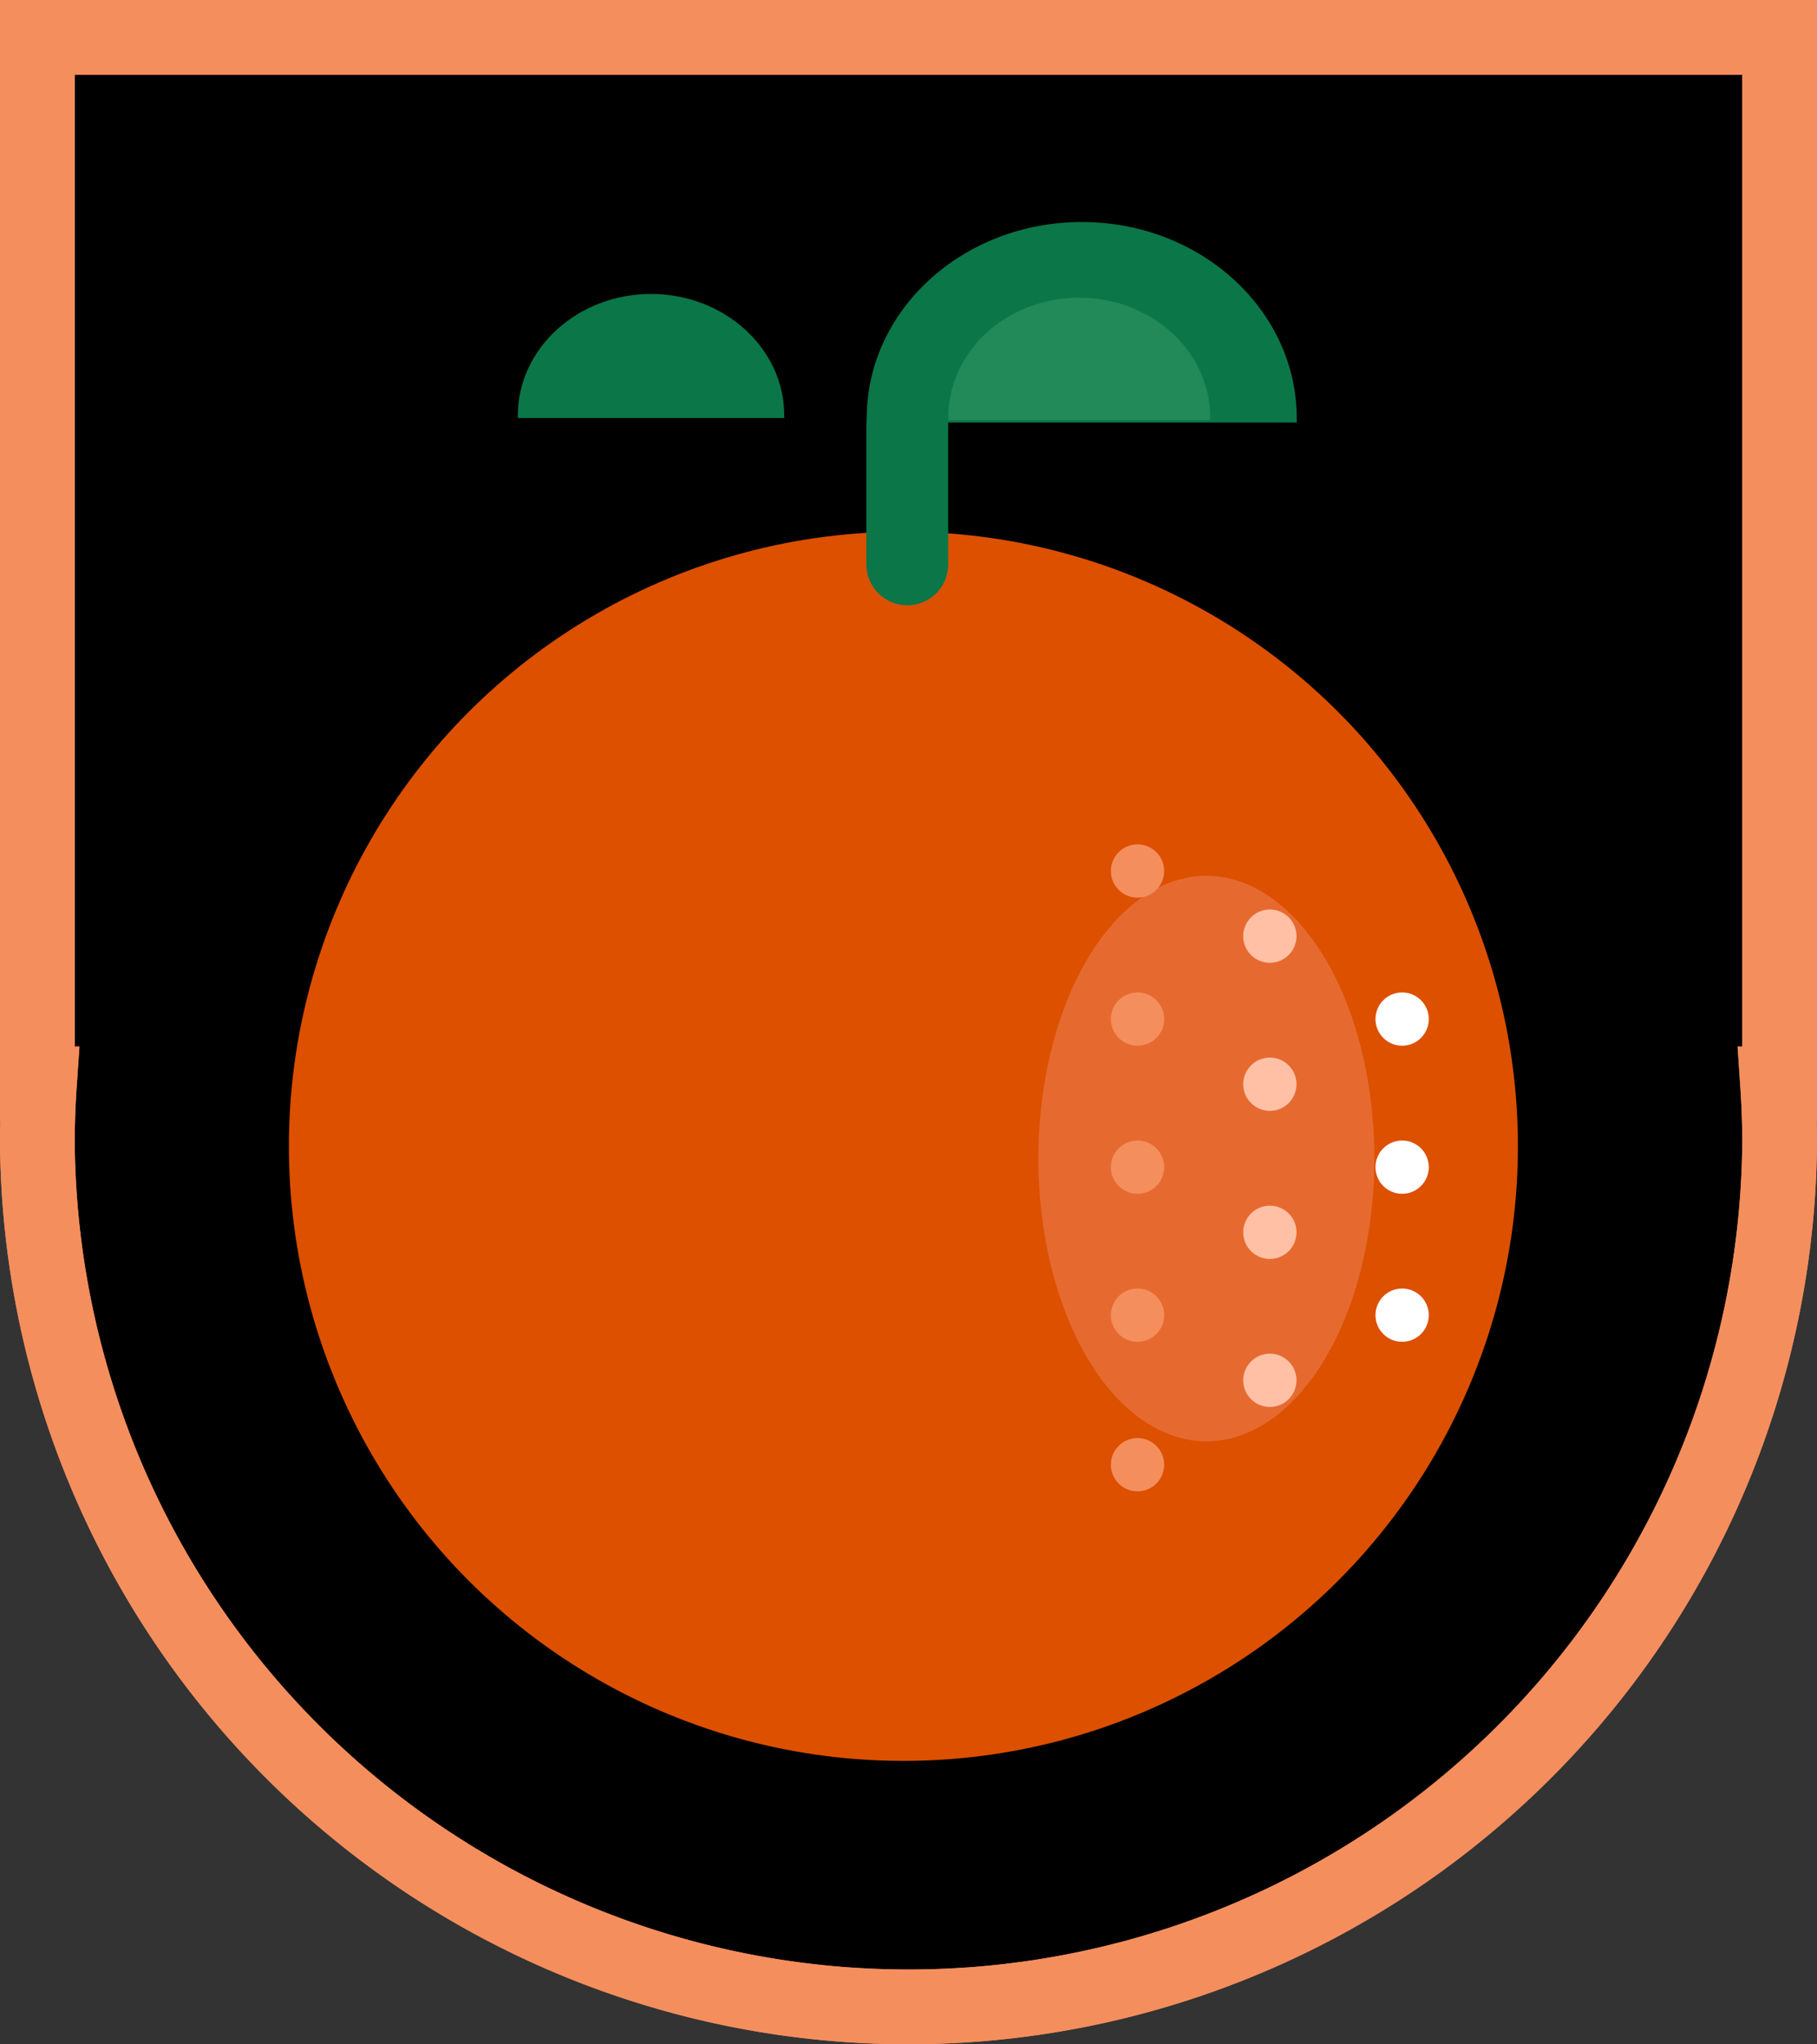 <svg id="Layer_1" data-name="Layer 1" version="1.1" width="272.81" height="306.896" xmlns="http://www.w3.org/2000/svg"><rect width="100%" height="100%" fill="#333333" stroke="none"/><defs id="defs4"><style id="style2">.cls-3{fill:#fff}.cls-8{fill:#f58e5d}.cls-9{fill:#ffc0a6}.cls-10{fill:#0b7648}</style></defs><path d="M5.61 5.61H267.2v157.11h-.31c.2 2.94.31 5.91.31 8.91a130.8 130.8 0 0 1-261.59 0c0-3 .11-6 .31-8.91h-.31z" id="path286" style="stroke:#f58e5d;stroke-width:11.22px;stroke-miterlimit:10"/><circle cx="135.64" cy="172.09" r="87.66" id="circle288" style="fill:#dc5000;stroke:#dc5000;stroke-width:9.21px;stroke-miterlimit:10"/><path id="polyline294" style="fill:none;stroke:#0b7648;stroke-width:12.28px;stroke-linecap:round;stroke-linejoin:round" transform="translate(-607.19 -768.92)" d="M743.41 853.65v-20.91"/><path class="cls-10" d="M130.13 63.44v-.63c0-16.28 14.46-29.48 32.29-29.48s32.28 13.2 32.28 29.48v.63z" id="path296" style="fill:#0b7648"/><path class="cls-10" d="M117.75 62.76v-.39c0-10.07-9-18.24-20-18.24s-20 8.17-20 18.24v.39z" id="path298" style="fill:#0b7648"/><path d="M181.72 63.08v-.39c0-9.92-8.8-18-19.67-18-10.87 0-19.67 8-19.67 18v.39z" id="path300" style="fill:#228959"/><ellipse cx="181.13" cy="173.93" rx="25.22" ry="42.45" id="ellipse302" style="fill:#e66a30"/><circle class="cls-8" cx="170.79" cy="130.76" r="4" id="circle308" style="fill:#f58e5d"/><circle class="cls-9" cx="190.66" cy="140.54" r="4" id="circle310" style="fill:#ffc0a6"/><circle class="cls-8" cx="170.79" cy="152.99" r="4" id="circle312" style="fill:#f58e5d"/><circle class="cls-9" cx="190.66" cy="162.77" r="4" id="circle314" style="fill:#ffc0a6"/><circle class="cls-8" cx="170.79" cy="175.22" r="4" id="circle316" style="fill:#f58e5d"/><circle class="cls-9" cx="190.66" cy="185" r="4" id="circle318" style="fill:#ffc0a6"/><circle class="cls-8" cx="170.79" cy="197.44" r="4" id="circle320" style="fill:#f58e5d"/><circle class="cls-8" cx="170.79" cy="219.89" r="4" id="circle322" style="fill:#f58e5d"/><circle class="cls-3" cx="210.52" cy="152.99" r="4" id="circle324" style="fill:#fff"/><circle class="cls-3" cx="210.52" cy="175.22" r="4" id="circle326" style="fill:#fff"/><circle class="cls-3" cx="210.52" cy="197.44" r="4" id="circle328" style="fill:#fff"/><circle class="cls-9" cx="190.66" cy="207.22" r="4" id="circle330" style="fill:#ffc0a6"/><path d="M5.61 5.61H267.2v157.11h-.31c.2 2.94.31 5.91.31 8.91a130.8 130.8 0 0 1-261.59 0c0-3 .11-6 .31-8.91h-.31z" id="path332" style="fill:none;stroke:#f58e5d;stroke-width:11.22px;stroke-miterlimit:10"/></svg>
